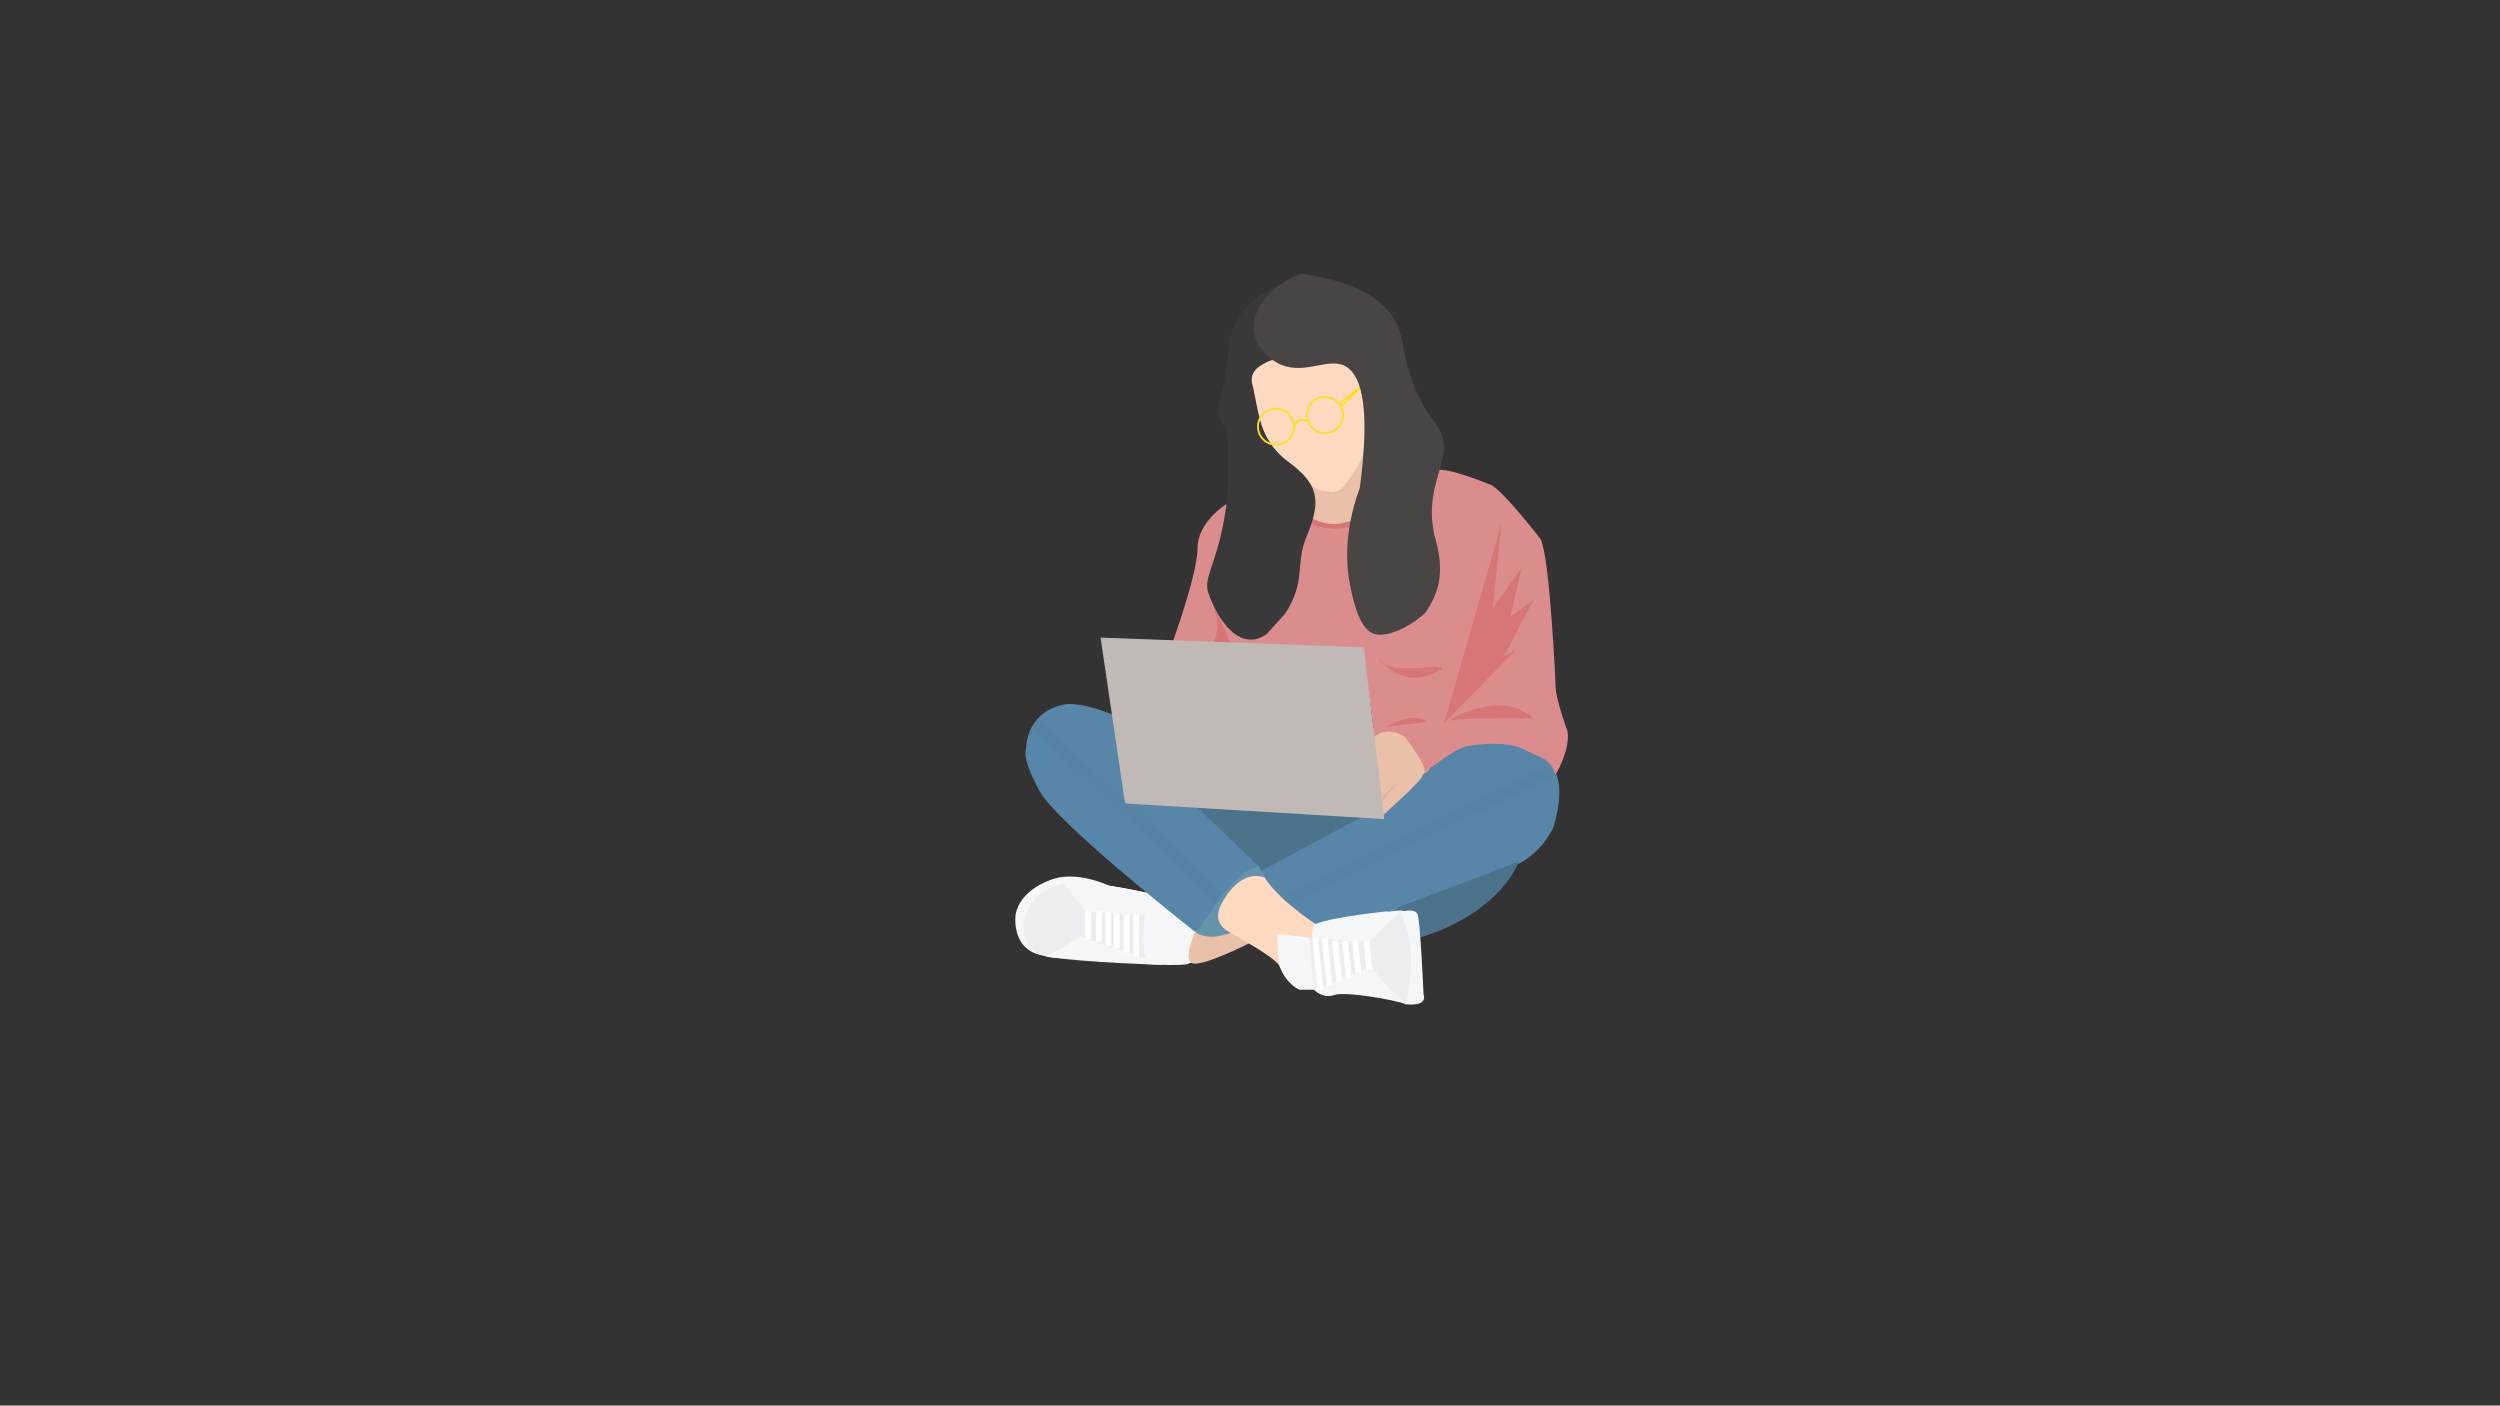 <?xml version="1.0" encoding="iso-8859-1"?>
<!-- Generator: Adobe Illustrator 23.0.1, SVG Export Plug-In . SVG Version: 6.00 Build 0)  -->
<svg version="1.1" xmlns="http://www.w3.org/2000/svg" xmlns:xlink="http://www.w3.org/1999/xlink" x="0px" y="0px"
	 viewBox="0 0 1366 768" style="enable-background:new 0 0 1366 768;" xml:space="preserve">
<rect x="0" y="0" width="1366" height="768" fill="#333333" stroke="none"/>
<g id="Camada_12" style="display:none;">
	<g style="display:inline;">
		<path style="fill:#E9D8EA;" d="M884.934,249.704H502.942c-19.097,0-34.578-15.481-34.578-34.578v0
			c0-19.097,15.481-34.578,34.578-34.578h381.992c19.097,0,34.578,15.481,34.578,34.578v0
			C919.512,234.223,904.031,249.704,884.934,249.704z"/>
		<path style="fill:#E9D8EA;" d="M793.868,212.172H604.731c-19.097,0-34.578-15.481-34.578-34.578v0
			c0-19.097,15.481-34.578,34.578-34.578h189.138c19.097,0,34.578,15.481,34.578,34.578v0
			C828.447,196.691,812.966,212.172,793.868,212.172z"/>
		<path style="fill:#E9D8EA;" d="M843.4,300.737H524.217c-19.097,0-34.578-15.481-34.578-34.578v0
			c0-19.097,15.481-34.578,34.578-34.578H843.4c19.097,0,34.578,15.481,34.578,34.578v0
			C877.979,285.256,862.497,300.737,843.4,300.737z"/>
		<path style="fill:#E9D8EA;" d="M898.464,352.502H461.323c-19.097,0-34.578-15.481-34.578-34.578v0
			c0-19.097,15.481-34.578,34.578-34.578h437.141c19.097,0,34.578,15.481,34.578,34.578v0
			C933.043,337.021,917.561,352.502,898.464,352.502z"/>
		<path style="fill:#E9D8EA;" d="M888.804,407.608H506.811c-19.097,0-34.578-15.481-34.578-34.578v0
			c0-19.097,15.481-34.578,34.578-34.578h381.992c19.097,0,34.578,15.481,34.578,34.578v0
			C923.382,392.127,907.901,407.608,888.804,407.608z"/>
		<path style="fill:#E9D8EA;" d="M828.337,472.794H569.74c-19.097,0-34.578-15.481-34.578-34.578v0
			c0-19.097,15.481-34.578,34.578-34.578h258.597c19.097,0,34.578,15.481,34.578,34.578v0
			C862.915,457.312,847.434,472.794,828.337,472.794z"/>
	</g>
</g>
<g id="Camada_5" style="display:none;">
	<g style="display:inline;">
		<defs>
			<path id="SVGID_3_" d="M742.074,319.226c-21.951-9.494-50.517,1.444-60.513,23.171c-9.996,21.727,0.283,50.537,21.775,61.029
				c18.786,9.172,41.219,4.724,61.109-1.713c19.89-6.437,40.063-14.802,60.881-12.892c13.478,1.236,26.672,6.782,40.113,5.194
				c18.861-2.229,34.441-20.362,33.806-39.344c-0.56-16.723-13.712-32.192-29.908-36.043c-17.509-4.163-32.999,6.519-46.289,16.488
				C787.296,361.933,776.792,334.243,742.074,319.226z"/>
		</defs>
		<clipPath id="SVGID_5_">
			<use xlink:href="#SVGID_3_"  style="overflow:visible;"/>
		</clipPath>
		<g style="clip-path:url(#SVGID_5_);">
			
				<line style="fill:none;stroke:#FFFFFF;stroke-width:2;stroke-linecap:round;stroke-linejoin:round;stroke-miterlimit:10;" x1="799.308" y1="502.033" x2="491.181" y2="505.386"/>
			
				<line style="fill:none;stroke:#FFFFFF;stroke-width:2;stroke-linecap:round;stroke-linejoin:round;stroke-miterlimit:10;" x1="818.575" y1="482.341" x2="510.448" y2="485.695"/>
			
				<line style="fill:none;stroke:#FFFFFF;stroke-width:2;stroke-linecap:round;stroke-linejoin:round;stroke-miterlimit:10;" x1="837.842" y1="462.65" x2="529.716" y2="466.004"/>
			
				<line style="fill:none;stroke:#FFFFFF;stroke-width:2;stroke-linecap:round;stroke-linejoin:round;stroke-miterlimit:10;" x1="857.109" y1="442.959" x2="548.983" y2="446.313"/>
			
				<line style="fill:none;stroke:#FFFFFF;stroke-width:2;stroke-linecap:round;stroke-linejoin:round;stroke-miterlimit:10;" x1="876.377" y1="423.268" x2="568.25" y2="426.621"/>
			
				<line style="fill:none;stroke:#FFFFFF;stroke-width:2;stroke-linecap:round;stroke-linejoin:round;stroke-miterlimit:10;" x1="895.644" y1="403.576" x2="587.517" y2="406.93"/>
			
				<line style="fill:none;stroke:#FFFFFF;stroke-width:2;stroke-linecap:round;stroke-linejoin:round;stroke-miterlimit:10;" x1="914.911" y1="383.885" x2="606.785" y2="387.239"/>
			
				<line style="fill:none;stroke:#FFFFFF;stroke-width:2;stroke-linecap:round;stroke-linejoin:round;stroke-miterlimit:10;" x1="934.178" y1="364.194" x2="626.052" y2="367.547"/>
			
				<line style="fill:none;stroke:#FFFFFF;stroke-width:2;stroke-linecap:round;stroke-linejoin:round;stroke-miterlimit:10;" x1="953.446" y1="344.503" x2="645.319" y2="347.856"/>
			
				<line style="fill:none;stroke:#FFFFFF;stroke-width:2;stroke-linecap:round;stroke-linejoin:round;stroke-miterlimit:10;" x1="972.713" y1="324.811" x2="664.586" y2="328.165"/>
			
				<line style="fill:none;stroke:#FFFFFF;stroke-width:2;stroke-linecap:round;stroke-linejoin:round;stroke-miterlimit:10;" x1="991.98" y1="305.12" x2="683.854" y2="308.474"/>
			
				<line style="fill:none;stroke:#FFFFFF;stroke-width:2;stroke-linecap:round;stroke-linejoin:round;stroke-miterlimit:10;" x1="1011.247" y1="285.429" x2="703.121" y2="288.782"/>
			
				<line style="fill:none;stroke:#FFFFFF;stroke-width:2;stroke-linecap:round;stroke-linejoin:round;stroke-miterlimit:10;" x1="1030.515" y1="265.737" x2="722.388" y2="269.091"/>
			
				<line style="fill:none;stroke:#FFFFFF;stroke-width:2;stroke-linecap:round;stroke-linejoin:round;stroke-miterlimit:10;" x1="1049.782" y1="246.046" x2="741.655" y2="249.4"/>
			
				<line style="fill:none;stroke:#FFFFFF;stroke-width:2;stroke-linecap:round;stroke-linejoin:round;stroke-miterlimit:10;" x1="1069.049" y1="226.355" x2="760.923" y2="229.709"/>
			
				<line style="fill:none;stroke:#FFFFFF;stroke-width:2;stroke-linecap:round;stroke-linejoin:round;stroke-miterlimit:10;" x1="1088.316" y1="206.664" x2="780.19" y2="210.017"/>
			
				<line style="fill:none;stroke:#FFFFFF;stroke-width:2;stroke-linecap:round;stroke-linejoin:round;stroke-miterlimit:10;" x1="1107.584" y1="186.972" x2="799.457" y2="190.326"/>
		</g>
	</g>
	<g style="display:inline;">
		<defs>
			<path id="SVGID_1_" d="M552.578,305.318c-21.951-9.494-50.517,1.444-60.513,23.171c-9.996,21.727,0.283,50.537,21.775,61.029
				c18.786,9.172,41.219,4.724,61.109-1.713c19.89-6.437,40.063-14.802,60.881-12.892c13.478,1.237,26.672,6.782,40.113,5.194
				c18.861-2.229,34.441-20.362,33.806-39.344c-0.56-16.723-13.712-32.192-29.908-36.043c-17.509-4.163-32.999,6.519-46.289,16.488
				C597.8,348.024,587.296,320.335,552.578,305.318z"/>
		</defs>
		<clipPath id="SVGID_6_">
			<use xlink:href="#SVGID_1_"  style="overflow:visible;"/>
		</clipPath>
		<g style="clip-path:url(#SVGID_6_);">
			
				<line style="fill:none;stroke:#FFFFFF;stroke-width:2;stroke-linecap:round;stroke-linejoin:round;stroke-miterlimit:10;" x1="609.811" y1="488.125" x2="301.685" y2="491.478"/>
			
				<line style="fill:none;stroke:#FFFFFF;stroke-width:2;stroke-linecap:round;stroke-linejoin:round;stroke-miterlimit:10;" x1="629.079" y1="468.433" x2="320.952" y2="471.787"/>
			
				<line style="fill:none;stroke:#FFFFFF;stroke-width:2;stroke-linecap:round;stroke-linejoin:round;stroke-miterlimit:10;" x1="648.346" y1="448.742" x2="340.219" y2="452.096"/>
			
				<line style="fill:none;stroke:#FFFFFF;stroke-width:2;stroke-linecap:round;stroke-linejoin:round;stroke-miterlimit:10;" x1="667.613" y1="429.051" x2="359.487" y2="432.404"/>
			
				<line style="fill:none;stroke:#FFFFFF;stroke-width:2;stroke-linecap:round;stroke-linejoin:round;stroke-miterlimit:10;" x1="686.88" y1="409.359" x2="378.754" y2="412.713"/>
			
				<line style="fill:none;stroke:#FFFFFF;stroke-width:2;stroke-linecap:round;stroke-linejoin:round;stroke-miterlimit:10;" x1="706.148" y1="389.668" x2="398.021" y2="393.022"/>
			
				<line style="fill:none;stroke:#FFFFFF;stroke-width:2;stroke-linecap:round;stroke-linejoin:round;stroke-miterlimit:10;" x1="725.415" y1="369.977" x2="417.288" y2="373.331"/>
			
				<line style="fill:none;stroke:#FFFFFF;stroke-width:2;stroke-linecap:round;stroke-linejoin:round;stroke-miterlimit:10;" x1="744.682" y1="350.286" x2="436.556" y2="353.639"/>
			
				<line style="fill:none;stroke:#FFFFFF;stroke-width:2;stroke-linecap:round;stroke-linejoin:round;stroke-miterlimit:10;" x1="763.949" y1="330.594" x2="455.823" y2="333.948"/>
			
				<line style="fill:none;stroke:#FFFFFF;stroke-width:2;stroke-linecap:round;stroke-linejoin:round;stroke-miterlimit:10;" x1="783.217" y1="310.903" x2="475.09" y2="314.257"/>
			
				<line style="fill:none;stroke:#FFFFFF;stroke-width:2;stroke-linecap:round;stroke-linejoin:round;stroke-miterlimit:10;" x1="802.484" y1="291.212" x2="494.357" y2="294.565"/>
			
				<line style="fill:none;stroke:#FFFFFF;stroke-width:2;stroke-linecap:round;stroke-linejoin:round;stroke-miterlimit:10;" x1="821.751" y1="271.52" x2="513.625" y2="274.874"/>
			
				<line style="fill:none;stroke:#FFFFFF;stroke-width:2;stroke-linecap:round;stroke-linejoin:round;stroke-miterlimit:10;" x1="841.018" y1="251.829" x2="532.892" y2="255.183"/>
			
				<line style="fill:none;stroke:#FFFFFF;stroke-width:2;stroke-linecap:round;stroke-linejoin:round;stroke-miterlimit:10;" x1="860.286" y1="232.138" x2="552.159" y2="235.492"/>
			
				<line style="fill:none;stroke:#FFFFFF;stroke-width:2;stroke-linecap:round;stroke-linejoin:round;stroke-miterlimit:10;" x1="879.553" y1="212.447" x2="571.426" y2="215.8"/>
			
				<line style="fill:none;stroke:#FFFFFF;stroke-width:2;stroke-linecap:round;stroke-linejoin:round;stroke-miterlimit:10;" x1="898.82" y1="192.755" x2="590.694" y2="196.109"/>
			
				<line style="fill:none;stroke:#FFFFFF;stroke-width:2;stroke-linecap:round;stroke-linejoin:round;stroke-miterlimit:10;" x1="918.087" y1="173.064" x2="609.961" y2="176.418"/>
		</g>
	</g>
	<g style="display:inline;">
		<defs>
			<path id="SVGID_2_" d="M738.568,260.337c-14.754-6.332-33.954,0.963-40.673,15.453c-6.719,14.49,0.19,33.704,14.635,40.702
				c12.627,6.117,27.705,3.15,41.073-1.143c13.369-4.293,26.928-9.872,40.92-8.598c9.059,0.825,17.927,4.523,26.961,3.464
				c12.677-1.487,23.149-13.58,22.722-26.239c-0.376-11.153-9.216-21.47-20.102-24.038c-11.768-2.777-22.18,4.347-31.113,10.996
				C768.963,288.819,761.903,270.353,738.568,260.337z"/>
		</defs>
		<clipPath id="SVGID_7_">
			<use xlink:href="#SVGID_2_"  style="overflow:visible;"/>
		</clipPath>
		<g style="clip-path:url(#SVGID_7_);">
			
				<line style="fill:none;stroke:#FFFFFF;stroke-width:2;stroke-linecap:round;stroke-linejoin:round;stroke-miterlimit:10;" x1="777.037" y1="382.255" x2="569.935" y2="384.492"/>
			
				<line style="fill:none;stroke:#FFFFFF;stroke-width:2;stroke-linecap:round;stroke-linejoin:round;stroke-miterlimit:10;" x1="789.987" y1="369.123" x2="582.885" y2="371.36"/>
			
				<line style="fill:none;stroke:#FFFFFF;stroke-width:2;stroke-linecap:round;stroke-linejoin:round;stroke-miterlimit:10;" x1="802.937" y1="355.99" x2="595.835" y2="358.227"/>
			
				<line style="fill:none;stroke:#FFFFFF;stroke-width:2;stroke-linecap:round;stroke-linejoin:round;stroke-miterlimit:10;" x1="815.887" y1="342.858" x2="608.785" y2="345.094"/>
			
				<line style="fill:none;stroke:#FFFFFF;stroke-width:2;stroke-linecap:round;stroke-linejoin:round;stroke-miterlimit:10;" x1="828.837" y1="329.725" x2="621.735" y2="331.962"/>
			
				<line style="fill:none;stroke:#FFFFFF;stroke-width:2;stroke-linecap:round;stroke-linejoin:round;stroke-miterlimit:10;" x1="841.787" y1="316.593" x2="634.685" y2="318.829"/>
			
				<line style="fill:none;stroke:#FFFFFF;stroke-width:2;stroke-linecap:round;stroke-linejoin:round;stroke-miterlimit:10;" x1="854.738" y1="303.46" x2="647.635" y2="305.697"/>
			
				<line style="fill:none;stroke:#FFFFFF;stroke-width:2;stroke-linecap:round;stroke-linejoin:round;stroke-miterlimit:10;" x1="867.688" y1="290.327" x2="660.586" y2="292.564"/>
			
				<line style="fill:none;stroke:#FFFFFF;stroke-width:2;stroke-linecap:round;stroke-linejoin:round;stroke-miterlimit:10;" x1="880.638" y1="277.195" x2="673.536" y2="279.432"/>
			
				<line style="fill:none;stroke:#FFFFFF;stroke-width:2;stroke-linecap:round;stroke-linejoin:round;stroke-miterlimit:10;" x1="893.588" y1="264.062" x2="686.486" y2="266.299"/>
			
				<line style="fill:none;stroke:#FFFFFF;stroke-width:2;stroke-linecap:round;stroke-linejoin:round;stroke-miterlimit:10;" x1="906.538" y1="250.93" x2="699.436" y2="253.166"/>
			
				<line style="fill:none;stroke:#FFFFFF;stroke-width:2;stroke-linecap:round;stroke-linejoin:round;stroke-miterlimit:10;" x1="919.488" y1="237.797" x2="712.386" y2="240.034"/>
			
				<line style="fill:none;stroke:#FFFFFF;stroke-width:2;stroke-linecap:round;stroke-linejoin:round;stroke-miterlimit:10;" x1="932.439" y1="224.665" x2="725.336" y2="226.901"/>
			
				<line style="fill:none;stroke:#FFFFFF;stroke-width:2;stroke-linecap:round;stroke-linejoin:round;stroke-miterlimit:10;" x1="945.389" y1="211.532" x2="738.287" y2="213.769"/>
			
				<line style="fill:none;stroke:#FFFFFF;stroke-width:2;stroke-linecap:round;stroke-linejoin:round;stroke-miterlimit:10;" x1="958.339" y1="198.399" x2="751.237" y2="200.636"/>
			
				<line style="fill:none;stroke:#FFFFFF;stroke-width:2;stroke-linecap:round;stroke-linejoin:round;stroke-miterlimit:10;" x1="971.289" y1="185.267" x2="764.187" y2="187.504"/>
			
				<line style="fill:none;stroke:#FFFFFF;stroke-width:2;stroke-linecap:round;stroke-linejoin:round;stroke-miterlimit:10;" x1="984.239" y1="172.134" x2="777.137" y2="174.371"/>
		</g>
	</g>
	<g style="display:inline;">
		<defs>
			<path id="SVGID_4_" d="M653.895,172.139c-21.951-9.494-50.517,1.444-60.513,23.171s0.283,50.537,21.775,61.029
				c18.786,9.172,41.219,4.724,61.109-1.713c19.89-6.437,40.063-14.802,60.881-12.892c13.478,1.236,26.672,6.782,40.113,5.194
				c18.861-2.229,34.441-20.363,33.806-39.344c-0.56-16.723-13.712-32.192-29.908-36.043c-17.509-4.163-32.999,6.519-46.289,16.488
				C699.118,214.846,688.614,187.156,653.895,172.139z"/>
		</defs>
		<clipPath id="SVGID_8_">
			<use xlink:href="#SVGID_4_"  style="overflow:visible;"/>
		</clipPath>
		<g style="clip-path:url(#SVGID_8_);">
			
				<line style="fill:none;stroke:#FFFFFF;stroke-width:2;stroke-linecap:round;stroke-linejoin:round;stroke-miterlimit:10;" x1="711.129" y1="354.946" x2="403.003" y2="358.299"/>
			
				<line style="fill:none;stroke:#FFFFFF;stroke-width:2;stroke-linecap:round;stroke-linejoin:round;stroke-miterlimit:10;" x1="730.396" y1="335.254" x2="422.27" y2="338.608"/>
			
				<line style="fill:none;stroke:#FFFFFF;stroke-width:2;stroke-linecap:round;stroke-linejoin:round;stroke-miterlimit:10;" x1="749.664" y1="315.563" x2="441.537" y2="318.917"/>
			
				<line style="fill:none;stroke:#FFFFFF;stroke-width:2;stroke-linecap:round;stroke-linejoin:round;stroke-miterlimit:10;" x1="768.931" y1="295.872" x2="460.804" y2="299.226"/>
			
				<line style="fill:none;stroke:#FFFFFF;stroke-width:2;stroke-linecap:round;stroke-linejoin:round;stroke-miterlimit:10;" x1="788.198" y1="276.181" x2="480.072" y2="279.534"/>
			
				<line style="fill:none;stroke:#FFFFFF;stroke-width:2;stroke-linecap:round;stroke-linejoin:round;stroke-miterlimit:10;" x1="807.465" y1="256.489" x2="499.339" y2="259.843"/>
			
				<line style="fill:none;stroke:#FFFFFF;stroke-width:2;stroke-linecap:round;stroke-linejoin:round;stroke-miterlimit:10;" x1="826.733" y1="236.798" x2="518.606" y2="240.152"/>
			
				<line style="fill:none;stroke:#FFFFFF;stroke-width:2;stroke-linecap:round;stroke-linejoin:round;stroke-miterlimit:10;" x1="846" y1="217.107" x2="537.873" y2="220.46"/>
			
				<line style="fill:none;stroke:#FFFFFF;stroke-width:2;stroke-linecap:round;stroke-linejoin:round;stroke-miterlimit:10;" x1="865.267" y1="197.415" x2="557.141" y2="200.769"/>
			
				<line style="fill:none;stroke:#FFFFFF;stroke-width:2;stroke-linecap:round;stroke-linejoin:round;stroke-miterlimit:10;" x1="884.534" y1="177.724" x2="576.408" y2="181.078"/>
			
				<line style="fill:none;stroke:#FFFFFF;stroke-width:2;stroke-linecap:round;stroke-linejoin:round;stroke-miterlimit:10;" x1="903.802" y1="158.033" x2="595.675" y2="161.387"/>
			
				<line style="fill:none;stroke:#FFFFFF;stroke-width:2;stroke-linecap:round;stroke-linejoin:round;stroke-miterlimit:10;" x1="923.069" y1="138.342" x2="614.942" y2="141.695"/>
			
				<line style="fill:none;stroke:#FFFFFF;stroke-width:2;stroke-linecap:round;stroke-linejoin:round;stroke-miterlimit:10;" x1="942.336" y1="118.65" x2="634.21" y2="122.004"/>
			
				<line style="fill:none;stroke:#FFFFFF;stroke-width:2;stroke-linecap:round;stroke-linejoin:round;stroke-miterlimit:10;" x1="961.603" y1="98.959" x2="653.477" y2="102.313"/>
			
				<line style="fill:none;stroke:#FFFFFF;stroke-width:2;stroke-linecap:round;stroke-linejoin:round;stroke-miterlimit:10;" x1="980.871" y1="79.268" x2="672.744" y2="82.622"/>
			
				<line style="fill:none;stroke:#FFFFFF;stroke-width:2;stroke-linecap:round;stroke-linejoin:round;stroke-miterlimit:10;" x1="1000.138" y1="59.577" x2="692.011" y2="62.93"/>
			
				<line style="fill:none;stroke:#FFFFFF;stroke-width:2;stroke-linecap:round;stroke-linejoin:round;stroke-miterlimit:10;" x1="1019.405" y1="39.885" x2="711.279" y2="43.239"/>
		</g>
	</g>
	<g style="display:inline;">
		<ellipse style="fill:#FFFFFF;" cx="582.118" cy="193.733" rx="0.633" ry="0.827"/>
		<ellipse style="fill:#FFFFFF;" cx="582.118" cy="200.351" rx="0.633" ry="0.827"/>
		<ellipse style="fill:#FFFFFF;" cx="582.118" cy="206.968" rx="0.633" ry="0.827"/>
		<ellipse style="fill:#FFFFFF;" cx="582.118" cy="213.586" rx="0.633" ry="0.827"/>
		<ellipse style="fill:#FFFFFF;" cx="582.118" cy="220.203" rx="0.633" ry="0.827"/>
		<ellipse style="fill:#FFFFFF;" cx="582.118" cy="226.821" rx="0.633" ry="0.827"/>
		<ellipse style="fill:#FFFFFF;" cx="582.118" cy="233.438" rx="0.633" ry="0.827"/>
		<ellipse style="fill:#FFFFFF;" cx="582.118" cy="240.056" rx="0.633" ry="0.827"/>
		<ellipse style="fill:#FFFFFF;" cx="582.118" cy="246.674" rx="0.633" ry="0.827"/>
		<ellipse style="fill:#FFFFFF;" cx="582.118" cy="253.291" rx="0.633" ry="0.827"/>
		<ellipse style="fill:#FFFFFF;" cx="582.118" cy="259.909" rx="0.633" ry="0.827"/>
		<ellipse style="fill:#FFFFFF;" cx="582.118" cy="266.526" rx="0.633" ry="0.827"/>
		<ellipse style="fill:#FFFFFF;" cx="582.118" cy="273.144" rx="0.633" ry="0.827"/>
		<ellipse style="fill:#FFFFFF;" cx="582.118" cy="279.761" rx="0.633" ry="0.827"/>
		<ellipse style="fill:#FFFFFF;" cx="582.118" cy="286.379" rx="0.633" ry="0.827"/>
		<ellipse style="fill:#FFFFFF;" cx="582.118" cy="292.997" rx="0.633" ry="0.827"/>
		<ellipse style="fill:#FFFFFF;" cx="576.664" cy="193.733" rx="0.633" ry="0.827"/>
		<ellipse style="fill:#FFFFFF;" cx="576.664" cy="200.351" rx="0.633" ry="0.827"/>
		<ellipse style="fill:#FFFFFF;" cx="576.664" cy="206.968" rx="0.633" ry="0.827"/>
		<ellipse style="fill:#FFFFFF;" cx="576.664" cy="213.586" rx="0.633" ry="0.827"/>
		<ellipse style="fill:#FFFFFF;" cx="576.664" cy="220.203" rx="0.633" ry="0.827"/>
		<ellipse style="fill:#FFFFFF;" cx="576.664" cy="226.821" rx="0.633" ry="0.827"/>
		<ellipse style="fill:#FFFFFF;" cx="576.664" cy="233.438" rx="0.633" ry="0.827"/>
		<ellipse style="fill:#FFFFFF;" cx="576.664" cy="240.056" rx="0.633" ry="0.827"/>
		<ellipse style="fill:#FFFFFF;" cx="576.664" cy="246.674" rx="0.633" ry="0.827"/>
		<ellipse style="fill:#FFFFFF;" cx="576.664" cy="253.291" rx="0.633" ry="0.827"/>
		<ellipse style="fill:#FFFFFF;" cx="576.664" cy="259.909" rx="0.633" ry="0.827"/>
		<ellipse style="fill:#FFFFFF;" cx="576.664" cy="266.526" rx="0.633" ry="0.827"/>
		<ellipse style="fill:#FFFFFF;" cx="576.664" cy="273.144" rx="0.633" ry="0.827"/>
		<ellipse style="fill:#FFFFFF;" cx="576.664" cy="279.761" rx="0.633" ry="0.827"/>
		<ellipse style="fill:#FFFFFF;" cx="576.664" cy="286.379" rx="0.633" ry="0.827"/>
		<ellipse style="fill:#FFFFFF;" cx="576.664" cy="292.997" rx="0.633" ry="0.827"/>
		<ellipse style="fill:#FFFFFF;" cx="571.209" cy="193.733" rx="0.633" ry="0.827"/>
		<ellipse style="fill:#FFFFFF;" cx="571.209" cy="200.351" rx="0.633" ry="0.827"/>
		<ellipse style="fill:#FFFFFF;" cx="571.209" cy="206.968" rx="0.633" ry="0.827"/>
		<ellipse style="fill:#FFFFFF;" cx="571.209" cy="213.586" rx="0.633" ry="0.827"/>
		<ellipse style="fill:#FFFFFF;" cx="571.209" cy="220.203" rx="0.633" ry="0.827"/>
		<ellipse style="fill:#FFFFFF;" cx="571.209" cy="226.821" rx="0.633" ry="0.827"/>
		<ellipse style="fill:#FFFFFF;" cx="571.209" cy="233.438" rx="0.633" ry="0.827"/>
		<ellipse style="fill:#FFFFFF;" cx="571.209" cy="240.056" rx="0.633" ry="0.827"/>
		<ellipse style="fill:#FFFFFF;" cx="571.209" cy="246.674" rx="0.633" ry="0.827"/>
		<ellipse style="fill:#FFFFFF;" cx="571.209" cy="253.291" rx="0.633" ry="0.827"/>
		<ellipse style="fill:#FFFFFF;" cx="571.209" cy="259.909" rx="0.633" ry="0.827"/>
		<ellipse style="fill:#FFFFFF;" cx="571.209" cy="266.526" rx="0.633" ry="0.827"/>
		<ellipse style="fill:#FFFFFF;" cx="571.209" cy="273.144" rx="0.633" ry="0.827"/>
		<ellipse style="fill:#FFFFFF;" cx="571.209" cy="279.761" rx="0.633" ry="0.827"/>
		<ellipse style="fill:#FFFFFF;" cx="571.209" cy="286.379" rx="0.633" ry="0.827"/>
		<ellipse style="fill:#FFFFFF;" cx="571.209" cy="292.997" rx="0.633" ry="0.827"/>
		<ellipse style="fill:#FFFFFF;" cx="565.755" cy="193.733" rx="0.633" ry="0.827"/>
		<ellipse style="fill:#FFFFFF;" cx="565.755" cy="200.351" rx="0.633" ry="0.827"/>
		<ellipse style="fill:#FFFFFF;" cx="565.755" cy="206.968" rx="0.633" ry="0.827"/>
		<ellipse style="fill:#FFFFFF;" cx="565.755" cy="213.586" rx="0.633" ry="0.827"/>
		<ellipse style="fill:#FFFFFF;" cx="565.755" cy="220.203" rx="0.633" ry="0.827"/>
		<ellipse style="fill:#FFFFFF;" cx="565.755" cy="226.821" rx="0.633" ry="0.827"/>
		<ellipse style="fill:#FFFFFF;" cx="565.755" cy="233.438" rx="0.633" ry="0.827"/>
		<ellipse style="fill:#FFFFFF;" cx="565.755" cy="240.056" rx="0.633" ry="0.827"/>
		<ellipse style="fill:#FFFFFF;" cx="565.755" cy="246.674" rx="0.633" ry="0.827"/>
		<ellipse style="fill:#FFFFFF;" cx="565.755" cy="253.291" rx="0.633" ry="0.827"/>
		<ellipse style="fill:#FFFFFF;" cx="565.755" cy="259.909" rx="0.633" ry="0.827"/>
		<ellipse style="fill:#FFFFFF;" cx="565.755" cy="266.526" rx="0.633" ry="0.827"/>
		<ellipse style="fill:#FFFFFF;" cx="565.755" cy="273.144" rx="0.633" ry="0.827"/>
		<ellipse style="fill:#FFFFFF;" cx="565.755" cy="279.761" rx="0.633" ry="0.827"/>
		<ellipse style="fill:#FFFFFF;" cx="565.755" cy="286.379" rx="0.633" ry="0.827"/>
		<ellipse style="fill:#FFFFFF;" cx="565.755" cy="292.997" rx="0.633" ry="0.827"/>
		<ellipse style="fill:#FFFFFF;" cx="560.3" cy="193.733" rx="0.633" ry="0.827"/>
		<ellipse style="fill:#FFFFFF;" cx="560.3" cy="200.351" rx="0.633" ry="0.827"/>
		<ellipse style="fill:#FFFFFF;" cx="560.3" cy="206.968" rx="0.633" ry="0.827"/>
		<ellipse style="fill:#FFFFFF;" cx="560.3" cy="213.586" rx="0.633" ry="0.827"/>
		<ellipse style="fill:#FFFFFF;" cx="560.3" cy="220.203" rx="0.633" ry="0.827"/>
		<ellipse style="fill:#FFFFFF;" cx="560.3" cy="226.821" rx="0.633" ry="0.827"/>
		<ellipse style="fill:#FFFFFF;" cx="560.3" cy="233.438" rx="0.633" ry="0.827"/>
		<ellipse style="fill:#FFFFFF;" cx="560.3" cy="240.056" rx="0.633" ry="0.827"/>
		<ellipse style="fill:#FFFFFF;" cx="560.3" cy="246.674" rx="0.633" ry="0.827"/>
		<ellipse style="fill:#FFFFFF;" cx="560.3" cy="253.291" rx="0.633" ry="0.827"/>
		<ellipse style="fill:#FFFFFF;" cx="560.3" cy="259.909" rx="0.633" ry="0.827"/>
		<ellipse style="fill:#FFFFFF;" cx="560.3" cy="266.526" rx="0.633" ry="0.827"/>
		<ellipse style="fill:#FFFFFF;" cx="560.3" cy="273.144" rx="0.633" ry="0.827"/>
		<ellipse style="fill:#FFFFFF;" cx="560.3" cy="279.761" rx="0.633" ry="0.827"/>
		<ellipse style="fill:#FFFFFF;" cx="560.3" cy="286.379" rx="0.633" ry="0.827"/>
		<ellipse style="fill:#FFFFFF;" cx="560.3" cy="292.997" rx="0.633" ry="0.827"/>
		<ellipse style="fill:#FFFFFF;" cx="554.846" cy="193.733" rx="0.633" ry="0.827"/>
		<ellipse style="fill:#FFFFFF;" cx="554.846" cy="200.351" rx="0.633" ry="0.827"/>
		<ellipse style="fill:#FFFFFF;" cx="554.846" cy="206.968" rx="0.633" ry="0.827"/>
		<ellipse style="fill:#FFFFFF;" cx="554.846" cy="213.586" rx="0.633" ry="0.827"/>
		<ellipse style="fill:#FFFFFF;" cx="554.846" cy="220.203" rx="0.633" ry="0.827"/>
		<ellipse style="fill:#FFFFFF;" cx="554.846" cy="226.821" rx="0.633" ry="0.827"/>
		<ellipse style="fill:#FFFFFF;" cx="554.846" cy="233.438" rx="0.633" ry="0.827"/>
		<ellipse style="fill:#FFFFFF;" cx="554.846" cy="240.056" rx="0.633" ry="0.827"/>
		<ellipse style="fill:#FFFFFF;" cx="554.846" cy="246.674" rx="0.633" ry="0.827"/>
		<ellipse style="fill:#FFFFFF;" cx="554.846" cy="253.291" rx="0.633" ry="0.827"/>
		<ellipse style="fill:#FFFFFF;" cx="554.846" cy="259.909" rx="0.633" ry="0.827"/>
		<ellipse style="fill:#FFFFFF;" cx="554.846" cy="266.526" rx="0.633" ry="0.827"/>
		<ellipse style="fill:#FFFFFF;" cx="554.846" cy="273.144" rx="0.633" ry="0.827"/>
		<ellipse style="fill:#FFFFFF;" cx="554.846" cy="279.761" rx="0.633" ry="0.827"/>
		<ellipse style="fill:#FFFFFF;" cx="554.846" cy="286.379" rx="0.633" ry="0.827"/>
		<ellipse style="fill:#FFFFFF;" cx="554.846" cy="292.997" rx="0.633" ry="0.827"/>
		<ellipse style="fill:#FFFFFF;" cx="549.391" cy="193.733" rx="0.633" ry="0.827"/>
		<ellipse style="fill:#FFFFFF;" cx="549.391" cy="200.351" rx="0.633" ry="0.827"/>
		<ellipse style="fill:#FFFFFF;" cx="549.391" cy="206.968" rx="0.633" ry="0.827"/>
		<ellipse style="fill:#FFFFFF;" cx="549.391" cy="213.586" rx="0.633" ry="0.827"/>
		<ellipse style="fill:#FFFFFF;" cx="549.391" cy="220.203" rx="0.633" ry="0.827"/>
		<ellipse style="fill:#FFFFFF;" cx="549.391" cy="226.821" rx="0.633" ry="0.827"/>
		<ellipse style="fill:#FFFFFF;" cx="549.391" cy="233.438" rx="0.633" ry="0.827"/>
		<ellipse style="fill:#FFFFFF;" cx="549.391" cy="240.056" rx="0.633" ry="0.827"/>
		<ellipse style="fill:#FFFFFF;" cx="549.391" cy="246.674" rx="0.633" ry="0.827"/>
		<ellipse style="fill:#FFFFFF;" cx="549.391" cy="253.291" rx="0.633" ry="0.827"/>
		<ellipse style="fill:#FFFFFF;" cx="549.391" cy="259.909" rx="0.633" ry="0.827"/>
		<ellipse style="fill:#FFFFFF;" cx="549.391" cy="266.526" rx="0.633" ry="0.827"/>
		<ellipse style="fill:#FFFFFF;" cx="549.391" cy="273.144" rx="0.633" ry="0.827"/>
		<ellipse style="fill:#FFFFFF;" cx="549.391" cy="279.761" rx="0.633" ry="0.827"/>
		<ellipse style="fill:#FFFFFF;" cx="549.391" cy="286.379" rx="0.633" ry="0.827"/>
		<ellipse style="fill:#FFFFFF;" cx="549.391" cy="292.997" rx="0.633" ry="0.827"/>
		<ellipse style="fill:#FFFFFF;" cx="543.937" cy="193.733" rx="0.633" ry="0.827"/>
		<ellipse style="fill:#FFFFFF;" cx="543.937" cy="200.351" rx="0.633" ry="0.827"/>
		<ellipse style="fill:#FFFFFF;" cx="543.937" cy="206.968" rx="0.633" ry="0.827"/>
		<ellipse style="fill:#FFFFFF;" cx="543.937" cy="213.586" rx="0.633" ry="0.827"/>
		<ellipse style="fill:#FFFFFF;" cx="543.937" cy="220.203" rx="0.633" ry="0.827"/>
		<ellipse style="fill:#FFFFFF;" cx="543.937" cy="226.821" rx="0.633" ry="0.827"/>
		<ellipse style="fill:#FFFFFF;" cx="543.937" cy="233.438" rx="0.633" ry="0.827"/>
		<ellipse style="fill:#FFFFFF;" cx="543.937" cy="240.056" rx="0.633" ry="0.827"/>
		<ellipse style="fill:#FFFFFF;" cx="543.937" cy="246.674" rx="0.633" ry="0.827"/>
		<ellipse style="fill:#FFFFFF;" cx="543.937" cy="253.291" rx="0.633" ry="0.827"/>
		<ellipse style="fill:#FFFFFF;" cx="543.937" cy="259.909" rx="0.633" ry="0.827"/>
		<ellipse style="fill:#FFFFFF;" cx="543.937" cy="266.526" rx="0.633" ry="0.827"/>
		<ellipse style="fill:#FFFFFF;" cx="543.937" cy="273.144" rx="0.633" ry="0.827"/>
		<ellipse style="fill:#FFFFFF;" cx="543.937" cy="279.761" rx="0.633" ry="0.827"/>
		<ellipse style="fill:#FFFFFF;" cx="543.937" cy="286.379" rx="0.633" ry="0.827"/>
		<ellipse style="fill:#FFFFFF;" cx="543.937" cy="292.997" rx="0.633" ry="0.827"/>
		<path style="fill:#FFFFFF;" d="M539.115,193.733c0,0.457-0.284,0.827-0.633,0.827c-0.35,0-0.633-0.37-0.633-0.827
			s0.283-0.827,0.633-0.827C538.832,192.906,539.115,193.276,539.115,193.733z"/>
		<path style="fill:#FFFFFF;" d="M539.115,200.351c0,0.457-0.284,0.827-0.633,0.827c-0.35,0-0.633-0.37-0.633-0.827
			c0-0.457,0.283-0.827,0.633-0.827C538.832,199.523,539.115,199.894,539.115,200.351z"/>
		<path style="fill:#FFFFFF;" d="M539.115,206.968c0,0.457-0.284,0.827-0.633,0.827c-0.35,0-0.633-0.37-0.633-0.827
			c0-0.457,0.283-0.827,0.633-0.827C538.832,206.141,539.115,206.511,539.115,206.968z"/>
		<path style="fill:#FFFFFF;" d="M539.115,213.586c0,0.457-0.284,0.827-0.633,0.827c-0.35,0-0.633-0.37-0.633-0.827
			s0.283-0.827,0.633-0.827C538.832,212.758,539.115,213.129,539.115,213.586z"/>
		<path style="fill:#FFFFFF;" d="M539.115,220.203c0,0.457-0.284,0.827-0.633,0.827c-0.35,0-0.633-0.37-0.633-0.827
			c0-0.457,0.283-0.827,0.633-0.827C538.832,219.376,539.115,219.746,539.115,220.203z"/>
		<path style="fill:#FFFFFF;" d="M539.115,226.821c0,0.457-0.284,0.827-0.633,0.827c-0.35,0-0.633-0.37-0.633-0.827
			s0.283-0.827,0.633-0.827C538.832,225.994,539.115,226.364,539.115,226.821z"/>
		<path style="fill:#FFFFFF;" d="M539.115,233.438c0,0.457-0.284,0.827-0.633,0.827c-0.35,0-0.633-0.37-0.633-0.827
			c0-0.457,0.283-0.827,0.633-0.827C538.832,232.611,539.115,232.982,539.115,233.438z"/>
		<path style="fill:#FFFFFF;" d="M539.115,240.056c0,0.457-0.284,0.827-0.633,0.827c-0.35,0-0.633-0.37-0.633-0.827
			c0-0.457,0.283-0.827,0.633-0.827C538.832,239.229,539.115,239.599,539.115,240.056z"/>
		<path style="fill:#FFFFFF;" d="M539.115,246.674c0,0.457-0.284,0.827-0.633,0.827c-0.35,0-0.633-0.37-0.633-0.827
			s0.283-0.827,0.633-0.827C538.832,245.846,539.115,246.217,539.115,246.674z"/>
		<path style="fill:#FFFFFF;" d="M539.115,253.291c0,0.457-0.284,0.827-0.633,0.827c-0.35,0-0.633-0.37-0.633-0.827
			s0.283-0.827,0.633-0.827C538.832,252.464,539.115,252.834,539.115,253.291z"/>
		<path style="fill:#FFFFFF;" d="M539.115,259.909c0,0.457-0.284,0.827-0.633,0.827c-0.35,0-0.633-0.37-0.633-0.827
			s0.283-0.827,0.633-0.827C538.832,259.081,539.115,259.452,539.115,259.909z"/>
		<path style="fill:#FFFFFF;" d="M539.115,266.526c0,0.457-0.284,0.827-0.633,0.827c-0.35,0-0.633-0.37-0.633-0.827
			c0-0.457,0.283-0.827,0.633-0.827C538.832,265.699,539.115,266.069,539.115,266.526z"/>
		<path style="fill:#FFFFFF;" d="M539.115,273.144c0,0.457-0.284,0.827-0.633,0.827c-0.35,0-0.633-0.37-0.633-0.827
			s0.283-0.827,0.633-0.827C538.832,272.317,539.115,272.687,539.115,273.144z"/>
		<path style="fill:#FFFFFF;" d="M539.115,279.761c0,0.457-0.284,0.827-0.633,0.827c-0.35,0-0.633-0.37-0.633-0.827
			s0.283-0.827,0.633-0.827C538.832,278.934,539.115,279.305,539.115,279.761z"/>
		<path style="fill:#FFFFFF;" d="M539.115,286.379c0,0.457-0.284,0.827-0.633,0.827c-0.35,0-0.633-0.37-0.633-0.827
			c0-0.457,0.283-0.827,0.633-0.827C538.832,285.552,539.115,285.922,539.115,286.379z"/>
		<path style="fill:#FFFFFF;" d="M539.115,292.997c0,0.457-0.284,0.827-0.633,0.827c-0.35,0-0.633-0.37-0.633-0.827
			s0.283-0.827,0.633-0.827C538.832,292.169,539.115,292.54,539.115,292.997z"/>
		<ellipse style="fill:#FFFFFF;" cx="533.028" cy="193.733" rx="0.633" ry="0.827"/>
		<ellipse style="fill:#FFFFFF;" cx="533.028" cy="200.351" rx="0.633" ry="0.827"/>
		<ellipse style="fill:#FFFFFF;" cx="533.028" cy="206.968" rx="0.633" ry="0.827"/>
		<ellipse style="fill:#FFFFFF;" cx="533.028" cy="213.586" rx="0.633" ry="0.827"/>
		<ellipse style="fill:#FFFFFF;" cx="533.028" cy="220.203" rx="0.633" ry="0.827"/>
		<ellipse style="fill:#FFFFFF;" cx="533.028" cy="226.821" rx="0.633" ry="0.827"/>
		<ellipse style="fill:#FFFFFF;" cx="533.028" cy="233.438" rx="0.633" ry="0.827"/>
		<ellipse style="fill:#FFFFFF;" cx="533.028" cy="240.056" rx="0.633" ry="0.827"/>
		<ellipse style="fill:#FFFFFF;" cx="533.028" cy="246.674" rx="0.633" ry="0.827"/>
		<ellipse style="fill:#FFFFFF;" cx="533.028" cy="253.291" rx="0.633" ry="0.827"/>
		<ellipse style="fill:#FFFFFF;" cx="533.028" cy="259.909" rx="0.633" ry="0.827"/>
		<ellipse style="fill:#FFFFFF;" cx="533.028" cy="266.526" rx="0.633" ry="0.827"/>
		<ellipse style="fill:#FFFFFF;" cx="533.028" cy="273.144" rx="0.633" ry="0.827"/>
		<ellipse style="fill:#FFFFFF;" cx="533.028" cy="279.761" rx="0.633" ry="0.827"/>
		<ellipse style="fill:#FFFFFF;" cx="533.028" cy="286.379" rx="0.633" ry="0.827"/>
		<ellipse style="fill:#FFFFFF;" cx="533.028" cy="292.997" rx="0.633" ry="0.827"/>
		<ellipse style="fill:#FFFFFF;" cx="527.573" cy="193.733" rx="0.633" ry="0.827"/>
		<ellipse style="fill:#FFFFFF;" cx="527.573" cy="200.351" rx="0.633" ry="0.827"/>
		<ellipse style="fill:#FFFFFF;" cx="527.573" cy="206.968" rx="0.633" ry="0.827"/>
		<ellipse style="fill:#FFFFFF;" cx="527.573" cy="213.586" rx="0.633" ry="0.827"/>
		<ellipse style="fill:#FFFFFF;" cx="527.573" cy="220.203" rx="0.633" ry="0.827"/>
		<ellipse style="fill:#FFFFFF;" cx="527.573" cy="226.821" rx="0.633" ry="0.827"/>
		<ellipse style="fill:#FFFFFF;" cx="527.573" cy="233.438" rx="0.633" ry="0.827"/>
		<ellipse style="fill:#FFFFFF;" cx="527.573" cy="240.056" rx="0.633" ry="0.827"/>
		<ellipse style="fill:#FFFFFF;" cx="527.573" cy="246.674" rx="0.633" ry="0.827"/>
		<ellipse style="fill:#FFFFFF;" cx="527.573" cy="253.291" rx="0.633" ry="0.827"/>
		<ellipse style="fill:#FFFFFF;" cx="527.573" cy="259.909" rx="0.633" ry="0.827"/>
		<ellipse style="fill:#FFFFFF;" cx="527.573" cy="266.526" rx="0.633" ry="0.827"/>
		<ellipse style="fill:#FFFFFF;" cx="527.573" cy="273.144" rx="0.633" ry="0.827"/>
		<ellipse style="fill:#FFFFFF;" cx="527.573" cy="279.761" rx="0.633" ry="0.827"/>
		<ellipse style="fill:#FFFFFF;" cx="527.573" cy="286.379" rx="0.633" ry="0.827"/>
		<ellipse style="fill:#FFFFFF;" cx="527.573" cy="292.997" rx="0.633" ry="0.827"/>
		<ellipse style="fill:#FFFFFF;" cx="522.119" cy="193.733" rx="0.633" ry="0.827"/>
		<ellipse style="fill:#FFFFFF;" cx="522.119" cy="200.351" rx="0.633" ry="0.827"/>
		<ellipse style="fill:#FFFFFF;" cx="522.119" cy="206.968" rx="0.633" ry="0.827"/>
		<ellipse style="fill:#FFFFFF;" cx="522.119" cy="213.586" rx="0.633" ry="0.827"/>
		<ellipse style="fill:#FFFFFF;" cx="522.119" cy="220.203" rx="0.633" ry="0.827"/>
		<ellipse style="fill:#FFFFFF;" cx="522.119" cy="226.821" rx="0.633" ry="0.827"/>
		<ellipse style="fill:#FFFFFF;" cx="522.119" cy="233.438" rx="0.633" ry="0.827"/>
		<ellipse style="fill:#FFFFFF;" cx="522.119" cy="240.056" rx="0.633" ry="0.827"/>
		<ellipse style="fill:#FFFFFF;" cx="522.119" cy="246.674" rx="0.633" ry="0.827"/>
		<ellipse style="fill:#FFFFFF;" cx="522.119" cy="253.291" rx="0.633" ry="0.827"/>
		<ellipse style="fill:#FFFFFF;" cx="522.119" cy="259.909" rx="0.633" ry="0.827"/>
		<ellipse style="fill:#FFFFFF;" cx="522.119" cy="266.526" rx="0.633" ry="0.827"/>
		<ellipse style="fill:#FFFFFF;" cx="522.119" cy="273.144" rx="0.633" ry="0.827"/>
		<ellipse style="fill:#FFFFFF;" cx="522.119" cy="279.761" rx="0.633" ry="0.827"/>
		<ellipse style="fill:#FFFFFF;" cx="522.119" cy="286.379" rx="0.633" ry="0.827"/>
		<ellipse style="fill:#FFFFFF;" cx="522.119" cy="292.997" rx="0.633" ry="0.827"/>
		<ellipse style="fill:#FFFFFF;" cx="516.664" cy="193.733" rx="0.633" ry="0.827"/>
		<ellipse style="fill:#FFFFFF;" cx="516.664" cy="200.351" rx="0.633" ry="0.827"/>
		<ellipse style="fill:#FFFFFF;" cx="516.664" cy="206.968" rx="0.633" ry="0.827"/>
		<ellipse style="fill:#FFFFFF;" cx="516.664" cy="213.586" rx="0.633" ry="0.827"/>
		<ellipse style="fill:#FFFFFF;" cx="516.664" cy="220.203" rx="0.633" ry="0.827"/>
		<ellipse style="fill:#FFFFFF;" cx="516.664" cy="226.821" rx="0.633" ry="0.827"/>
		<ellipse style="fill:#FFFFFF;" cx="516.664" cy="233.438" rx="0.633" ry="0.827"/>
		<ellipse style="fill:#FFFFFF;" cx="516.664" cy="240.056" rx="0.633" ry="0.827"/>
		<ellipse style="fill:#FFFFFF;" cx="516.664" cy="246.674" rx="0.633" ry="0.827"/>
		<ellipse style="fill:#FFFFFF;" cx="516.664" cy="253.291" rx="0.633" ry="0.827"/>
		<ellipse style="fill:#FFFFFF;" cx="516.664" cy="259.909" rx="0.633" ry="0.827"/>
		<ellipse style="fill:#FFFFFF;" cx="516.664" cy="266.526" rx="0.633" ry="0.827"/>
		<ellipse style="fill:#FFFFFF;" cx="516.664" cy="273.144" rx="0.633" ry="0.827"/>
		<ellipse style="fill:#FFFFFF;" cx="516.664" cy="279.761" rx="0.633" ry="0.827"/>
		<ellipse style="fill:#FFFFFF;" cx="516.664" cy="286.379" rx="0.633" ry="0.827"/>
		<ellipse style="fill:#FFFFFF;" cx="516.664" cy="292.997" rx="0.633" ry="0.827"/>
		<ellipse style="fill:#FFFFFF;" cx="511.21" cy="193.733" rx="0.633" ry="0.827"/>
		<ellipse style="fill:#FFFFFF;" cx="511.21" cy="200.351" rx="0.633" ry="0.827"/>
		<ellipse style="fill:#FFFFFF;" cx="511.21" cy="206.968" rx="0.633" ry="0.827"/>
		<ellipse style="fill:#FFFFFF;" cx="511.21" cy="213.586" rx="0.633" ry="0.827"/>
		<ellipse style="fill:#FFFFFF;" cx="511.21" cy="220.203" rx="0.633" ry="0.827"/>
		<ellipse style="fill:#FFFFFF;" cx="511.21" cy="226.821" rx="0.633" ry="0.827"/>
		<ellipse style="fill:#FFFFFF;" cx="511.21" cy="233.438" rx="0.633" ry="0.827"/>
		<ellipse style="fill:#FFFFFF;" cx="511.21" cy="240.056" rx="0.633" ry="0.827"/>
		<ellipse style="fill:#FFFFFF;" cx="511.21" cy="246.674" rx="0.633" ry="0.827"/>
		<ellipse style="fill:#FFFFFF;" cx="511.21" cy="253.291" rx="0.633" ry="0.827"/>
		<ellipse style="fill:#FFFFFF;" cx="511.21" cy="259.909" rx="0.633" ry="0.827"/>
		<ellipse style="fill:#FFFFFF;" cx="511.21" cy="266.526" rx="0.633" ry="0.827"/>
		<ellipse style="fill:#FFFFFF;" cx="511.21" cy="273.144" rx="0.633" ry="0.827"/>
		<ellipse style="fill:#FFFFFF;" cx="511.21" cy="279.761" rx="0.633" ry="0.827"/>
		<ellipse style="fill:#FFFFFF;" cx="511.21" cy="286.379" rx="0.633" ry="0.827"/>
		<ellipse style="fill:#FFFFFF;" cx="511.21" cy="292.997" rx="0.633" ry="0.827"/>
		<ellipse style="fill:#FFFFFF;" cx="505.755" cy="193.733" rx="0.633" ry="0.827"/>
		<ellipse style="fill:#FFFFFF;" cx="505.755" cy="200.351" rx="0.633" ry="0.827"/>
		<ellipse style="fill:#FFFFFF;" cx="505.755" cy="206.968" rx="0.633" ry="0.827"/>
		<ellipse style="fill:#FFFFFF;" cx="505.755" cy="213.586" rx="0.633" ry="0.827"/>
		<ellipse style="fill:#FFFFFF;" cx="505.755" cy="220.203" rx="0.633" ry="0.827"/>
		<ellipse style="fill:#FFFFFF;" cx="505.755" cy="226.821" rx="0.633" ry="0.827"/>
		<ellipse style="fill:#FFFFFF;" cx="505.755" cy="233.438" rx="0.633" ry="0.827"/>
		<ellipse style="fill:#FFFFFF;" cx="505.755" cy="240.056" rx="0.633" ry="0.827"/>
		<ellipse style="fill:#FFFFFF;" cx="505.755" cy="246.674" rx="0.633" ry="0.827"/>
		<ellipse style="fill:#FFFFFF;" cx="505.755" cy="253.291" rx="0.633" ry="0.827"/>
		<ellipse style="fill:#FFFFFF;" cx="505.755" cy="259.909" rx="0.633" ry="0.827"/>
		<ellipse style="fill:#FFFFFF;" cx="505.755" cy="266.526" rx="0.633" ry="0.827"/>
		<ellipse style="fill:#FFFFFF;" cx="505.755" cy="273.144" rx="0.633" ry="0.827"/>
		<ellipse style="fill:#FFFFFF;" cx="505.755" cy="279.761" rx="0.633" ry="0.827"/>
		<ellipse style="fill:#FFFFFF;" cx="505.755" cy="286.379" rx="0.633" ry="0.827"/>
		<ellipse style="fill:#FFFFFF;" cx="505.755" cy="292.997" rx="0.633" ry="0.827"/>
	</g>
	<linearGradient id="SVGID_9_" gradientUnits="userSpaceOnUse" x1="476.623" y1="431.679" x2="927.493" y2="431.679">
		<stop  offset="0" style="stop-color:#3000FF;stop-opacity:0"/>
		<stop  offset="1" style="stop-color:#FF1AA7"/>
	</linearGradient>
	<path style="display:inline;opacity:0.22;fill:url(#SVGID_9_);" d="M478.296,436.691c3.406-19.214,15.226-38.356,36.335-49.227
		c27.464-14.143,63.692-11.7,96.565-8.348s68.69,6.633,97.154-6.316c29.05-13.215,42.936-40.19,70.787-54.822
		c37.998-19.963,94.932-9.69,123.61,17.841c28.678,27.531,31.155,67.402,13.992,100.01c-17.162,32.608-51.406,58.593-89.678,78.251
		c-53.44,27.448-117.693,44.313-182.064,41.379c-44.517-2.029-88.722-14.162-123.708-35.344
		C483.911,497.486,471.784,473.42,478.296,436.691z"/>
</g>
<g id="Camada_3">
	<g>
		<path style="fill:#F4F6F8;" d="M605.621,483.784c0,0-18.841-9.019-32.926-2.461c0,0-15.267,5.268-17.74,18.17
			c0,0-3.182,20.29,16.149,22.832C590.435,524.866,605.621,483.784,605.621,483.784z"/>
		<path style="fill:#F4F6F8;" d="M718.924,540.779H710.1c0,0-6.881-2.365-10.966-12.794c-4.086-10.429-1.72-20.409-1.72-20.409
			h18.683L718.924,540.779z"/>
		<path style="fill:#EBEDEF;" d="M714.974,509.229l2.898,31.55l29.568,1.639l23.139,6.263c0,0,3.71-42.415-2.842-50.317
			s-49.864,1.25-49.864,1.25L714.974,509.229z"/>
		<path style="fill:#EBEDEF;" d="M625.597,487.69c0,0-5.209-1.246-12.22-2.521c-0.82-0.149-1.664-0.298-2.528-0.446
			c-0.341-0.058-0.685-0.117-1.032-0.174c-0.698-0.116-3.407-0.537-4.806-0.744c-0.249-0.037-0.457-0.067-0.604-0.088
			c-7.52-1.053-15.449-1.695-20.852-0.878c0,0-19.15-0.134-24.143,20.723c0,0-3.596,19.208,18.714,19.799
			c21.823,0.578,0.591,0.198,0.591,0.198s39.135,0.555,44.726,2.965c0,0,23.331,1.675,26.126,0l10.859-15.33l-9.569-22.578
			l-17.74-1.183L625.597,487.69"/>
		<path style="fill:#F4F6F8;" d="M718.109,540.922c0,0,4.677,4.969,10.805,2.76s34.674,2.944,38.867,4.969
			c4.193,2.024-17.31-15.146-18.009-20.666L718.109,540.922z"/>
		<path style="fill:#F4F6F8;" d="M581.754,483.124l11.585,15.294l49.023,2.268l-15.21-12.804
			C627.152,487.881,584.473,478.737,581.754,483.124z"/>
		<path style="fill:#F4F6F8;" d="M571.266,522.614c0,0,4.87-1.887,18.798-10.806l46.442,15.462c0,0-44.003-1.296-64.786-4.536"/>
		<path style="fill:#F4F6F8;" d="M627.152,487.881c0,0-5.714,34.372,0,36.274c5.714,1.902,11.343,3.114,11.343,3.114l12.499-1.167
			l6.842-23.384l-16.975-14.768L627.152,487.881"/>
		<path style="fill:#F4F6F8;" d="M716.766,512.825l31.502,1.805c0,0,15.534-15.782,16.879-16.266c1.345-0.484-34.78,0-34.78,0
			l-14.27,2.322L716.766,512.825"/>
		<path style="fill:#EAC0A9;" d="M653.842,507.395c0,0-7.526,15.643-2.849,18.708c4.677,3.064,32.001-10.921,32.001-10.921
			l3.479-3.857l-11.289-8.606h-11.45l-10.529,5.895"/>
		<polygon style="fill:#4B738C;" points="640.86,409.076 638.495,470.706 740.682,482.855 779.877,451.353 728.186,423.615 		"/>
		<path style="fill:#FFD9C0;" d="M656.127,500.998c0,0,41.393,21.288,43.006,26.986c0,0-1.613-10.752-1.183-17.632
			c0,0,19.353,1.828,18.815,2.473c0,0-0.058-6.363,1.476-8.289c1.534-1.925,0,0,0,0l-20.184-29.664l-33.867,6.343L656.127,500.998z"
			/>
		<path style="fill:#6593AA;" d="M653.547,509.599c0,0,6.343,4.97,18.923,0c0,0-13.063-4.731-3.225-18.815
			c0,0,8.924-16.02,21.718-11.289l-2.854-5.736C688.108,473.759,683.436,460.572,653.547,509.599z"/>
		<path style="fill:#5886A8;" d="M689.154,475.862l71.047-38.083l36.985-30.964c0,0,25.374-3.44,46.446,0
			c21.073,3.44,3.457,11.24,3.457,11.24s9.875,6.823,1.704,33.917c0,0-5.161,12.825-19.353,20.174l-70.4,25.684
			c0,0-29.642,2.856-40.297,7.039C718.744,504.869,694.335,489.001,689.154,475.862z"/>
		<path style="fill:#4B738C;" d="M829.871,470.679c0,0-9.031,28.223-55.693,42.146c0,0,6.988-19.783-16.557-14.408"/>
		<polygon style="fill:#EAC0A9;" points="700.208,256.686 700.208,313.062 728.186,303.386 755.686,293.709 770.735,260.165 
			753.428,233.071 721.496,233.071 		"/>
		<path style="fill:#EAC0A9;" d="M747.73,400.794l5.698,46.594c0,0,26.019-22.833,23.922-24.177s0,0,0,0s13.386-6.075-2.742-17.471
			c-16.127-11.397-19.353-13.477-19.353-13.477L747.73,400.794z"/>
		<polyline style="fill:#D8B4A3;" points="752.74,441.114 764.341,426.759 750.901,439.446 752.74,441.114 		"/>
		<path style="fill:#5886A8;" d="M607.54,390.304c0,0-19.254-8.056-27.963-4.9c0,0-17.901,2.973-19.03,24.099
			c0,0-2.473,4.623,7.419,22.686c9.358,17.089,77.611,71.131,84.944,76.909c0.252,0.199,0.6,0.168,0.823-0.063
			c5.2-5.386,19.929-33.602,33.131-34.995c0.552-0.058,0.792-0.717,0.392-1.102L625.212,413.3c-0.024-0.023-0.046-0.048-0.066-0.074
			L607.54,390.304"/>
		<path style="fill:#F4F6F8;" d="M765.146,498.364c0,0,7.957-2.702,9.462,1.364c1.505,4.066,3.225,43.631,3.225,43.631
			s3.118,6.773-10.053,5.322C767.781,548.681,776.542,521.103,765.146,498.364"/>
		<path style="fill:#DB8D8D;" d="M670.122,275.414c0,0-15.768,9.748-15.768,23.94c0,14.192-13.493,51.123-13.493,51.123
			l96.166,3.924c0,0,8.983,0.591,9.359,12.472l4.731,35.695c0,0,6.451-6.451,16.342,0c0,0,15.052,18.493,9.891,20.643
			c0,0,16.342-13.762,24.083-15.482c0,0,20.32-4.032,31.663,1.935c9.961,5.24,12.633,3.656,16.934,13.547
			c0,0,8.171-13.762,6.451-23.653c0,0-6.451-17.632-6.451-24.083c0,0-3.01-69.67-8.171-80.851c0,0-20.656-26.681-27.147-29.62
			c0,0-27.9-11.665-30.911-7.365c0,0-19.783,18.923-21.073,25.374s-28.172,6.457-42.146,2.15
			C712.035,282.528,670.122,275.414,670.122,275.414z"/>
		<path style="fill:#D67676;" d="M717.168,284.267c0,0,3.116,4.365,20.172,3.678c17.056-0.687,0,0,0,0
			S724.236,291.812,717.168,284.267"/>
		<path style="fill:#D67676;" d="M717.144,283.28c0,0,8.299,4.984,17.999,2.133c9.776-2.873,3.877,2.418,2.695,2.563
			s-19.353,2.292-22.148-3.084"/>
		<polygon style="fill:#D67676;" points="789.045,395.203 820.41,285.968 815.679,332.415 831.591,310.052 825.141,337.145 
			838.042,327.684 821.7,358.648 828.151,355.208 		"/>
		<path style="fill:#D67676;" d="M789.045,395.203c0,0,29.644-20.213,48.997-2.58C838.042,392.623,787.006,391.467,789.045,395.203z
			"/>
		<path style="fill:#D67676;" d="M662.128,328.827L662.128,328.827l10.341,22.618h-10.341
			C662.128,351.445,668.881,344.914,662.128,328.827"/>
		<path style="fill:#D67676;" d="M753.428,359.186c0,0,9.812,16.055,27.722,9.629c0.744-0.267,1.503-0.573,2.275-0.92
			C802.777,359.186,755.148,371.765,753.428,359.186z"/>
		<path style="fill:#D67676;" d="M757.198,397.287c0,0,14.293-9.018,22.679-2.89L757.198,397.287z"/>
		<path style="fill:#FFD9C0;" d="M715.922,264.277c0,0,3.639,3.952,7.187,3.952c3.548,0,7.419,2.741,12.257-3.952
			c0,0,9.389-11.961,9.708-17.725c0.319-5.764,10.613-47.025,10.613-47.025l-30.964-18.063l-39.714,14.192l-5.119,22.901
			l7.096,29.627l10.644,20.6L715.922,264.277"/>
		<polygon style="fill:#C1B9B6;" points="614.734,439.016 601.348,348.381 745.203,353.703 756.331,447.563 		"/>
		<path style="fill:#3A3939;" d="M717.144,151.831c0,0-43.089,2.238-45.965,39.632c-2.293,29.814-9.173,28.034-2.975,40.63
			c1.966,3.996,2.975,8.403,2.975,12.857v17.692c0,0.642-0.018,1.292-0.059,1.933c-2.397,38.093-14.058,49.777-11.069,58.808
			c5.068,15.31,17.472,33.5,32.16,23.008c0,0,6.491-7.203,9.932-11.074c0,0,3.063-4.189,5.382-10.525
			c4.294-11.73,1.25-19.502,6.552-32.051c8.453-20.007,5.661-28.866-10.339-40.557c-7.693-5.621-13.083-13.853-15.325-23.113
			l-1.322-5.462l-2.365-11.827c-2.307-7.132,0.696-10.592,7.411-13.925c3.009-1.493,6.732-2.044,11.2-0.488"/>
		
			<ellipse transform="matrix(0.037 -0.999 0.999 0.037 438.601 921.402)" style="fill:none;stroke:#FCE11D;stroke-miterlimit:10;" cx="697.604" cy="233.021" rx="9.848" ry="9.848"/>
		
			<ellipse transform="matrix(0.1 -0.995 0.995 0.1 426.093 924.158)" style="fill:none;stroke:#FCE11D;stroke-miterlimit:10;" cx="723.635" cy="226.666" rx="9.848" ry="9.848"/>
		<path style="fill:none;stroke:#FCE11D;stroke-miterlimit:10;" d="M707.433,233.682c0.079-2.027,1.378-3.74,3.154-4.243
			c2.031-0.575,3.712,0.705,3.892,0.848"/>
		<polyline style="fill:none;stroke:#FCE11D;stroke-miterlimit:10;" points="732.456,222.282 746.222,209.159 732.318,220.029 		"/>
		<polygon style="opacity:0.12;fill:#4B738C;" points="664.934,493.25 563.745,397.287 566.937,392.735 667.99,487.881 		"/>
		<polygon style="opacity:0.12;fill:#4B738C;" points="700.316,490.36 847.09,418.055 850.03,423.211 704.504,494.122 		"/>
		<path style="fill:#494545;" d="M710.745,149.532c-17.529,6.827-27.494,20.871-25.481,32.577
			c1.669,9.708,11.155,15.355,11.934,15.805c14.293,8.241,27.484-2.839,37.415,1.935c8.006,3.849,14.811,18.445,8.386,66.767
			c-9.481,25.675-7.155,45.143-4.838,55.478c1.758,7.84,5.121,22.843,13.547,24.513c9.9,1.962,25.617-9.246,27.846-12.902
			c3.458-5.67,11.054-16.772,5.053-38.06c-7.972-28.281,8.31-43.535,3.548-56.768c-3.662-10.176-6.418-8.27-13.224-22.901
			c-9.359-20.118-6.813-29.451-12.257-39.996C757.375,165.717,744.468,154.229,710.745,149.532z"/>
		<rect x="593.001" y="497.973" style="fill:#FFFFFF;" width="3.106" height="15.309"/>
		<rect x="608.636" y="499.023" style="fill:#FFFFFF;" width="3.106" height="19.15"/>
		<rect x="614.012" y="499.614" style="fill:#FFFFFF;" width="3.106" height="20.951"/>
		<rect x="619.312" y="499.728" style="fill:#FFFFFF;" width="3.106" height="22.71"/>
		
			<rect x="745.339" y="514.013" transform="matrix(0.995 -0.105 0.105 0.995 -50.581 81.143)" style="fill:#FFFFFF;" width="3.106" height="15.805"/>
		
			<rect x="739.288" y="514.041" transform="matrix(0.995 -0.105 0.105 0.995 -50.703 80.514)" style="fill:#FFFFFF;" width="3.106" height="17.44"/>
		
			<rect x="733.923" y="513.897" transform="matrix(0.995 -0.105 0.105 0.995 -50.886 79.96)" style="fill:#FFFFFF;" width="3.106" height="20.646"/>
		
			<rect x="728.547" y="513.779" transform="matrix(0.995 -0.105 0.105 0.995 -51.011 79.401)" style="fill:#FFFFFF;" width="3.106" height="22.71"/>
		
			<rect x="723.109" y="512.825" transform="matrix(0.995 -0.105 0.105 0.995 -51.091 78.834)" style="fill:#FFFFFF;" width="3.106" height="25.575"/>
		
			<rect x="718.029" y="512.516" transform="matrix(0.995 -0.105 0.105 0.995 -51.227 78.308)" style="fill:#FFFFFF;" width="3.106" height="28.263"/>
		<rect x="598.827" y="497.973" style="fill:#FFFFFF;" width="3.106" height="16.657"/>
		<rect x="604.069" y="498.405" style="fill:#FFFFFF;" width="3.106" height="18.341"/>
	</g>
</g>
</svg>
